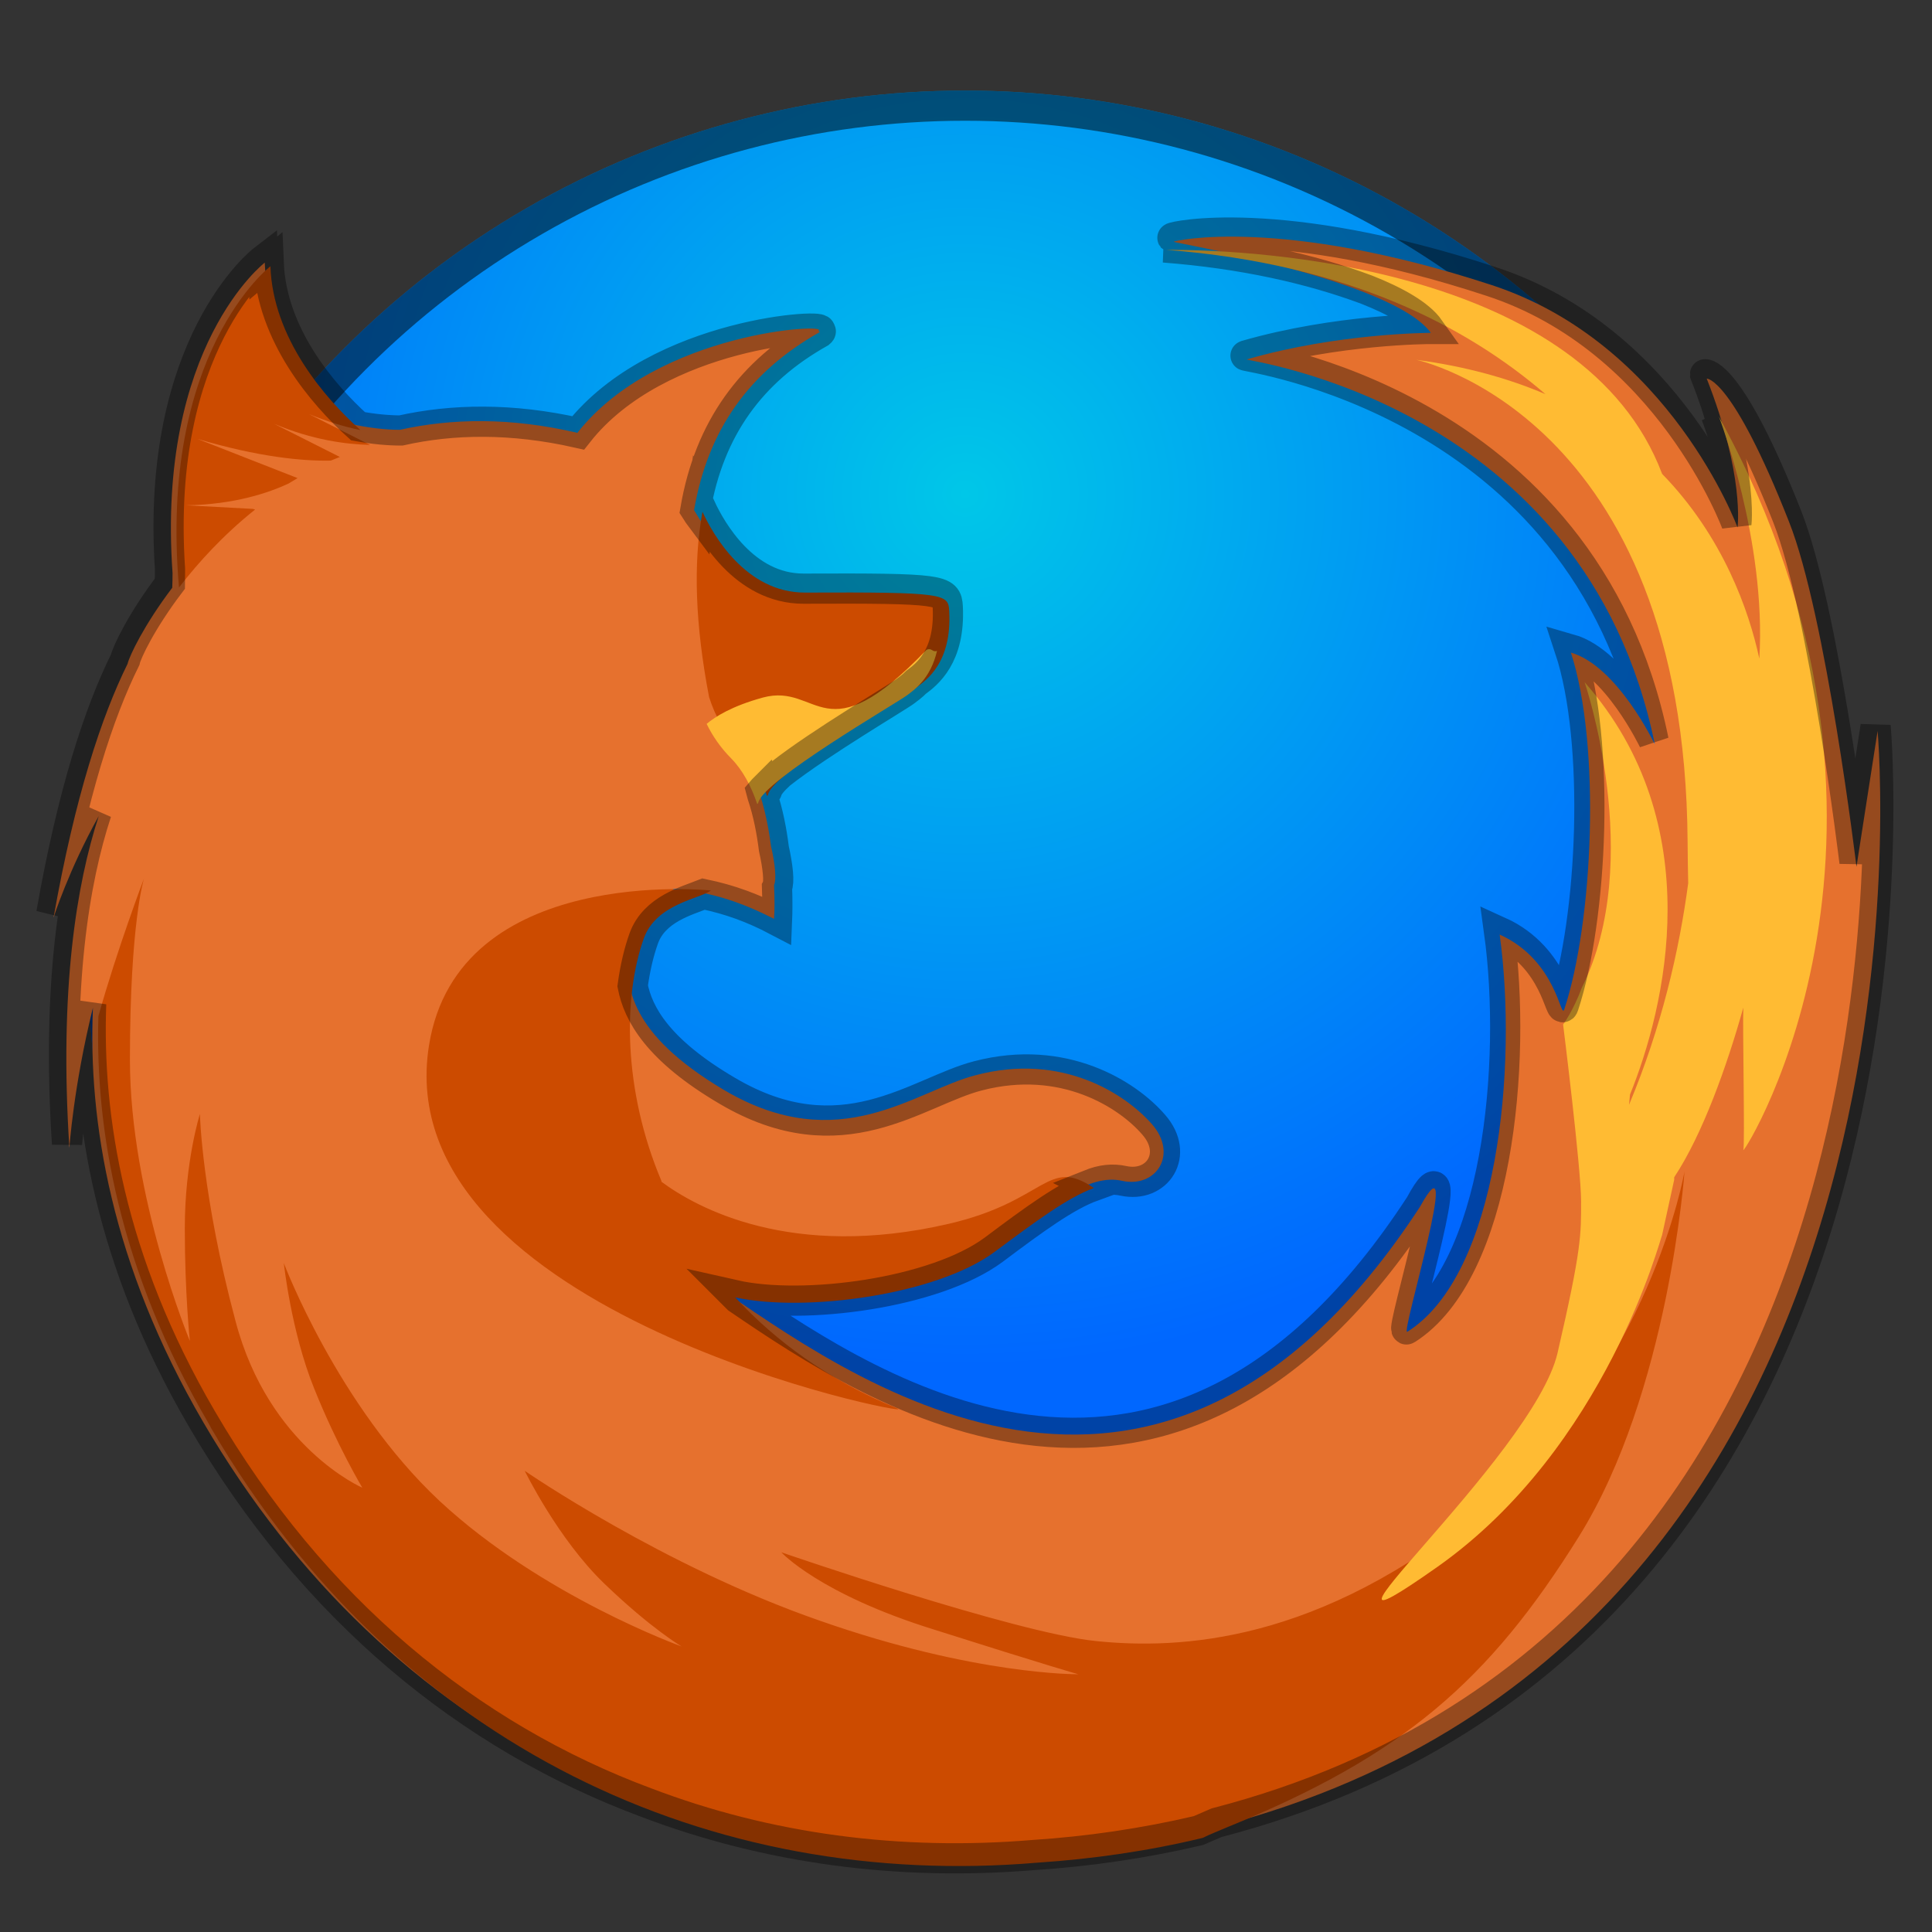 <svg xmlns="http://www.w3.org/2000/svg" width="32" height="32" xmlns:xlink="http://www.w3.org/1999/xlink"><rect width="100%" height="100%" fill="#333333" stroke="none"/><defs><circle id="a" cx="16.484" cy="16.516" r="6.351"/><radialGradient id="b" cy="22.923%" fx="50%" fy="22.923%"><stop stop-color="#00C7E8" offset="0%"/><stop stop-color="#0067FF" offset="100%"/></radialGradient><circle id="c" cx="16.484" cy="16.516" r="14.516"/></defs><g fill="none" fill-rule="evenodd"><g transform="translate(-.5 -.5)"><use fill="#4990E2" xlink:href="#a"/><circle cx="16.484" cy="16.516" r="5.601" stroke="#000" stroke-opacity=".5" stroke-width="1.5"/><circle cx="16.484" cy="16.516" r="5.851" stroke="#FFF"/><circle cx="16.484" cy="16.516" r="6.601" stroke="#000" stroke-opacity=".4" stroke-width=".5"/></g><g transform="translate(-.5 -.5)"><use fill="url(#b)" xlink:href="#c"/><circle cx="16.484" cy="16.516" r="14.266" stroke="#000" stroke-opacity=".5" stroke-width=".5"/></g><path fill="#E6712E" d="M5.83 7.078C5.29 6.53 4.432 5.574 4.385 4.35c0 0-1.795 1.38-1.527 5.142 0 .085-.002.166-.005.243-.467.616-.71 1.13-.74 1.26-.432.875-.87 2.197-1.226 4.203 0 0 .25-.788.748-1.68-.367 1.123-.656 2.87-.486 5.494 0 0 .07-1.028.39-2.32-.08 1.868.3 4.247 1.83 6.868 3.1 5.308 8.3 7.653 13.69 7.197.94-.062 1.89-.203 2.84-.432 12.57-3.04 11.2-18.218 11.2-18.218l-.35 2.25s-.5-4.165-1.12-5.722c-.94-2.386-1.36-2.366-1.36-2.363.63 1.603.51 2.464.51 2.464s-1.12-3.046-4.07-4.014c-3.5-1.147-5.28-.733-5.27-.717.01.017 3.62.63 4.26 1.508 0 0-1.53 0-3.05.44-.07.018 5.6.708 6.76 6.376 0 0-.62-1.3-1.39-1.52.5 1.54.37 4.46-.11 5.91-.06.18-.12-.81-1.07-1.24.3 2.18-.02 5.63-1.53 6.58-.12.07.95-3.41.21-2.07-4.38 6.71-9.58 2.71-11.69 1.29 1.69.41 3.49.11 4.53-.6 1.05-.72 1.67-1.25 2.23-1.12.56.12.93-.44.49-.94-.44-.5-1.49-1.19-2.92-.81-1.01.26-2.25 1.37-4.158.25-1.62-.96-1.61-1.74-1.61-2.24 0-.39.276-.94.78-1.1.626.06 1.12.23 1.65.5.01-.15.01-.34 0-.56.04-.09.02-.34-.05-.64-.05-.39-.14-.8-.29-1.14.63-1.15 2.42-1.49 2.56-1.59.256-.19.116-.29.2-.58.08-.27.136-1-1.97-.8-.95.09-1.564-1.13-1.775-1.46.23-1.34.92-2.29 2.067-2.94.02-.01.016-.02-.01-.03.23-.13-2.66 0-3.99 1.69-1.11-.26-2.086-.24-2.94-.05-.23 0-.51-.03-.83-.1z"/><path fill="#CC4B00" d="M4.225 8.44c-.523.417-.94.875-1.26 1.29-.34-3.897 1.514-5.32 1.514-5.32.04 1.19.9 2.183 1.49 2.713-.26-.053-.54-.137-.85-.264l1.01.51c-.4-.01-.95-.08-1.59-.35l1.09.55-.15.06c-.47.01-1.2-.06-2.21-.36l1.66.65-.15.09c-.32.15-.9.35-1.7.36l1.11.06zm6.73 11.133c.576.427 2.148 1.303 4.76.697 1.62-.375 1.632-1.117 2.403-.593-.436.16-.954.545-1.64 1.055-.967.72-3.152 1.008-4.3.757.663.72 1.544 1.37 2.685 1.84.447.18-8.465-1.56-7.758-6.01.478-3.01 4.67-2.57 4.67-2.57-.186.14-.904.22-1.11.79-.345.96-.348 2.51.29 4.02zm-7.49 4.02c-1.503-2.572-1.89-4.91-1.835-6.762.307-1.1.755-2.28.755-2.28s-.233.73-.233 3 .993 4.66.993 4.66-.084-.77-.084-1.87.25-1.89.25-1.89.03 1.34.59 3.43c.55 2.09 2.1 2.76 2.1 2.76s-.42-.7-.8-1.65c-.38-.94-.5-2.07-.5-2.07s.89 2.36 2.58 3.94c1.7 1.58 4.01 2.41 4.01 2.41s-.5-.29-1.28-1.04c-.77-.74-1.32-1.87-1.32-1.87s2.29 1.58 4.88 2.48c2.59.91 4.29.89 4.29.89s-.5-.14-2.39-.74c-1.9-.59-2.53-1.28-2.53-1.28s3.85 1.33 5.21 1.47c1.37.14 3.69.05 6.44-2.22 2.75-2.27 3.31-5.56 3.31-5.56s-.26 3.66-1.75 6.05c-1.49 2.39-2.91 3.63-5.84 4.82-.14.06-.27.11-.39.17-.91.22-1.83.35-2.73.41-5.39.46-10.59-1.89-13.69-7.19zm9.24-10.41c-.102-.297-.24-.563-.432-.756-.268-.272-.427-.564-.528-.88-.23-1.198-.266-2.214-.11-3.07.17.37.715 1.342 1.7 1.338 2.325-.01 2.372.023 2.387.305.046.86-.38 1.143-.54 1.265-.164.122-2.378 1.406-2.46 1.773-.002.013-.008.02-.017.024z"/><path fill="#FB3" d="M27.73 19.54l-.2.914c-.023.036-.92 3.518-3.717 5.495-2.796 1.97 1.584-1.81 1.985-3.54.4-1.73.39-1.96.39-2.51s-.298-2.93-.298-2.93.165-.22.31-.61c1.053-2.11.046-5.06.046-5.06 2.078 2.36 1.336 5.39.752 6.83l-.016.17c.54-1.29.83-2.55.98-3.67-.005-.21-.008-.44-.01-.68-.044-7.07-4.496-7.99-4.496-7.99.825.11 1.534.31 2.142.57-1.286-1.11-3.268-2.16-6.278-2.39 1.528-.01 6.92.29 8.21 3.71 1.012 1.04 1.44 2.27 1.61 3.06.12-1.95-.67-4.01-.67-4.01 3.745 6.82.448 12.18.405 12.15.028-.08-.014-2.06 0-2.36-.272.97-.675 2.1-1.145 2.81zm-16.026-7.55c.143-.12.416-.295.934-.437.933-.25 1 .992 2.708-.79.09-.04.098.048.174.017-.105.46-.378.648-.502.74-.163.123-2.377 1.406-2.458 1.773-.003.014-.01.02-.018.024-.1-.296-.24-.56-.43-.754-.18-.182-.31-.373-.408-.574z"/><path stroke="#000" stroke-opacity=".35" stroke-width=".5" d="M12.628 13.177c.094.28.153.584.19.88.068.305.093.555.052.638.008.218.006.41 0 .554-.4-.21-.783-.35-1.216-.44-.276.11-.815.25-.99.73-.083.23-.146.5-.185.79.09.46.41 1.06 1.57 1.74 1.9 1.12 3.14.01 4.15-.25 1.42-.37 2.48.31 2.91.81.43.49.06 1.05-.5.93-.18-.04-.36-.02-.56.06.02.01.03.02.05.03-.44.16-.96.54-1.64 1.05-.97.72-3.15 1.01-4.3.75l.06.06c2.3 1.57 7.17 4.79 11.3-1.55.73-1.35-.33 2.13-.22 2.06 1.51-.96 1.83-4.41 1.53-6.59.95.43 1.01 1.42 1.07 1.23.48-1.45.61-4.37.1-5.91.77.22 1.39 1.52 1.39 1.52-1.16-5.67-6.83-6.36-6.76-6.38 1.52-.44 3.05-.44 3.05-.44-.17-.24-.56-.46-1.04-.65-.94-.35-2.06-.6-3.36-.7.26 0 .64.01 1.1.04-.55-.12-.95-.19-.96-.2-.014-.02 1.77-.43 5.27.72 2.954.96 4.072 4.01 4.072 4.01s.04-.34-.08-.99c-.14-.5-.26-.81-.26-.81l.12.23c-.07-.27-.17-.57-.3-.9 0-.007.42-.027 1.362 2.36.612 1.556 1.113 5.72 1.113 5.72l.35-2.25S32.427 27 20.15 30.19l-.3.13c-.91.213-1.825.346-2.73.405-2.22.185-4.4-.1-6.42-.87-2.93-1.09-5.52-3.2-7.36-6.36-1.53-2.62-1.9-5-1.83-6.87-.32 1.29-.4 2.32-.4 2.32-.17-2.62.12-4.37.49-5.493-.5.89-.75 1.68-.75 1.68.353-2.006.79-3.33 1.223-4.204.03-.13.27-.64.74-1.26 0-.076.003-.157.003-.24-.25-3.74 1.54-5.12 1.54-5.12l.005.132.09-.076C4.5 5.54 5.34 6.53 5.93 7.06c.27.05.51.07.71.07.85-.19 1.83-.21 2.936.04 1.33-1.69 4.22-1.82 3.998-1.69.024 0 .03.01.006.03-1.14.64-1.832 1.59-2.062 2.93.02.03.04.07.07.11l.02-.14c.172.37.716 1.34 1.7 1.34 2.326-.01 2.373.02 2.39.3.042.83-.35 1.12-.524 1.25-.07.07-.135.116-.18.15-.12.093-1.41.85-2.07 1.37-.12.11-.2.203-.217.27-.002.013-.01.02-.02.024l-.02-.064c-.02.02-.04.04-.057.06z"/></g></svg>